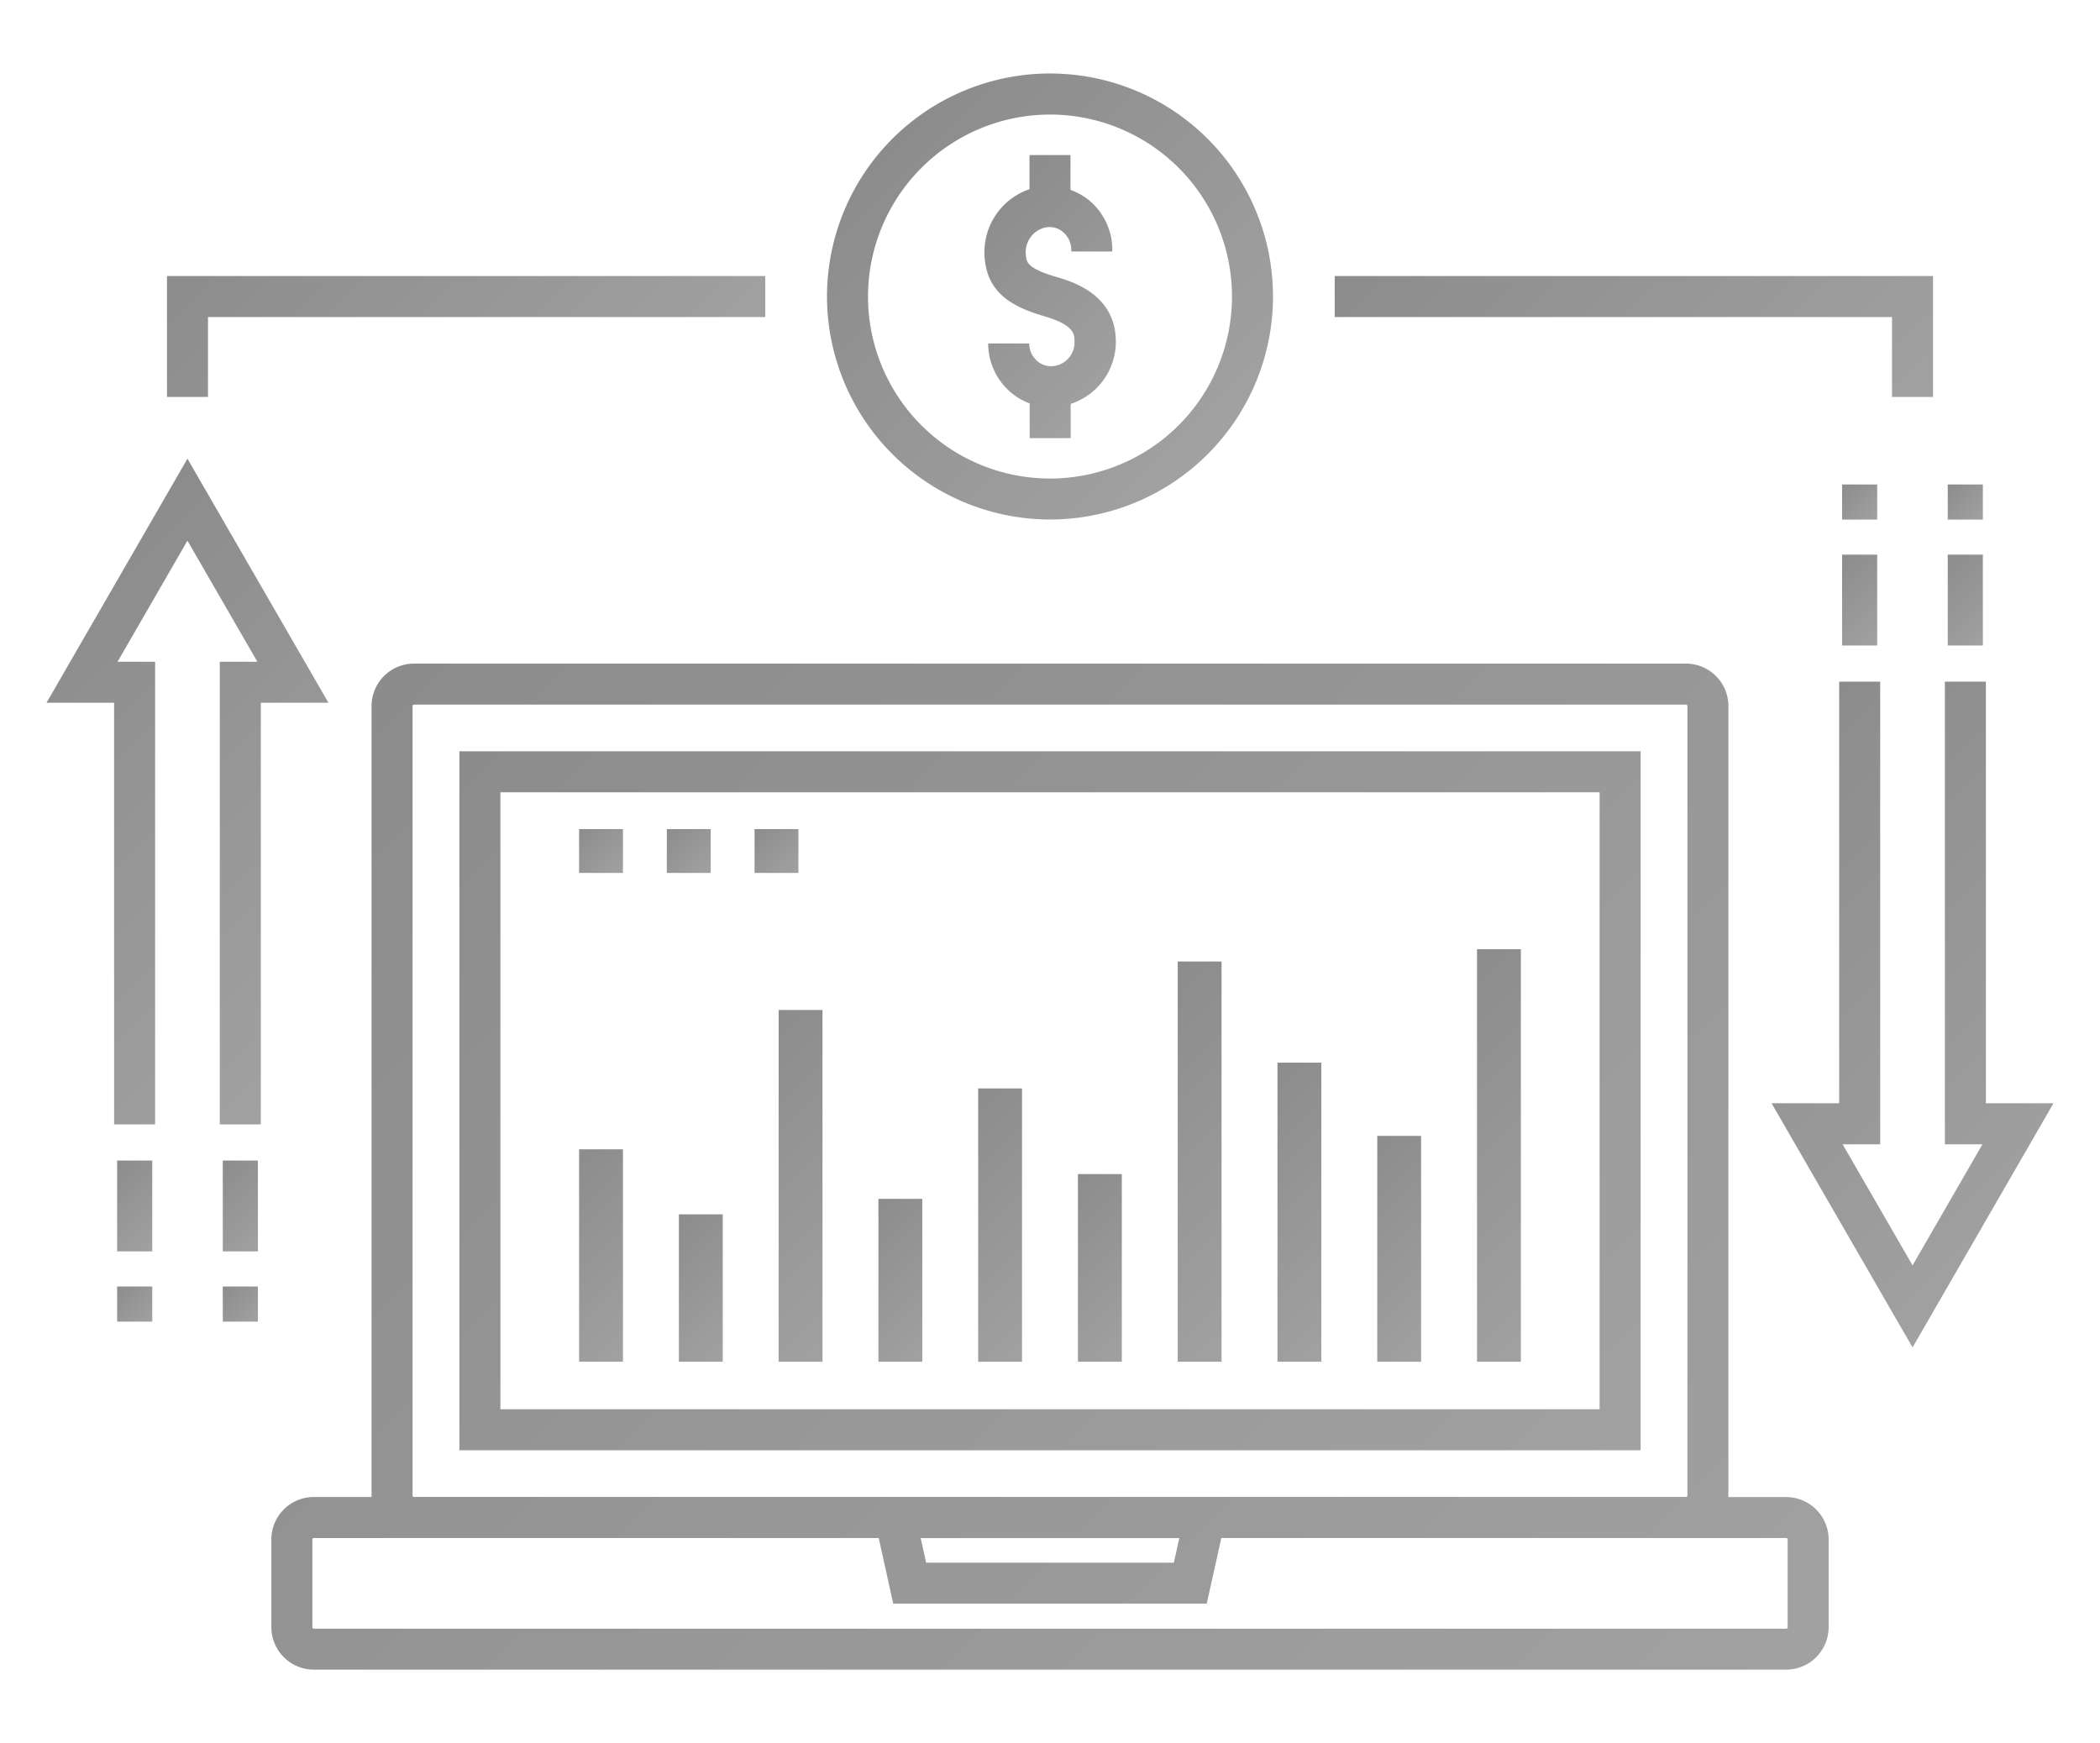 <svg id="katman_1" data-name="katman 1" xmlns="http://www.w3.org/2000/svg" xmlns:xlink="http://www.w3.org/1999/xlink" viewBox="0 0 512 425">
  <defs>
    <style>
      .cls-1 {
        fill: url(#Adsız_degrade_11);
      }

      .cls-2 {
        fill: url(#Adsız_degrade_11-2);
      }

      .cls-3 {
        fill: url(#Adsız_degrade_11-3);
      }

      .cls-4 {
        fill: url(#Adsız_degrade_11-4);
      }

      .cls-5 {
        fill: url(#Adsız_degrade_11-5);
      }

      .cls-6 {
        fill: url(#Adsız_degrade_11-6);
      }

      .cls-7 {
        fill: url(#Adsız_degrade_11-7);
      }

      .cls-8 {
        fill: url(#Adsız_degrade_11-8);
      }

      .cls-9 {
        fill: url(#Adsız_degrade_11-9);
      }

      .cls-10 {
        fill: url(#Adsız_degrade_11-10);
      }

      .cls-11 {
        fill: url(#Adsız_degrade_11-11);
      }

      .cls-12 {
        fill: url(#Adsız_degrade_11-12);
      }

      .cls-13 {
        fill: url(#Adsız_degrade_11-13);
      }

      .cls-14 {
        fill: url(#Adsız_degrade_11-14);
      }

      .cls-15 {
        fill: url(#Adsız_degrade_11-15);
      }

      .cls-16 {
        fill: url(#Adsız_degrade_11-16);
      }

      .cls-17 {
        fill: url(#Adsız_degrade_11-17);
      }

      .cls-18 {
        fill: url(#Adsız_degrade_11-18);
      }

      .cls-19 {
        fill: url(#Adsız_degrade_11-19);
      }

      .cls-20 {
        fill: url(#Adsız_degrade_11-20);
      }

      .cls-21 {
        fill: url(#Adsız_degrade_11-21);
      }

      .cls-22 {
        fill: url(#Adsız_degrade_11-22);
      }

      .cls-23 {
        fill: url(#Adsız_degrade_11-23);
      }

      .cls-24 {
        fill: url(#Adsız_degrade_11-24);
      }

      .cls-25 {
        fill: url(#Adsız_degrade_11-25);
      }

      .cls-26 {
        fill: url(#Adsız_degrade_11-26);
      }

      .cls-27 {
        fill: url(#Adsız_degrade_11-27);
      }

      .cls-28 {
        fill: url(#Adsız_degrade_11-28);
      }

      .cls-29 {
        fill: url(#Adsız_degrade_11-29);
      }
    </style>
    <linearGradient id="Adsız_degrade_11" data-name="Adsız degrade 11" x1="141.38" y1="153.76" x2="370.62" y2="383" gradientUnits="userSpaceOnUse">
      <stop offset="0" stop-color="#8c8c8c"/>
      <stop offset="1" stop-color="#a1a1a1"/>
    </linearGradient>
    <linearGradient id="Adsız_degrade_11-2" x1="359.38" y1="33.33" x2="447.06" y2="121.01" xlink:href="#Adsız_degrade_11"/>
    <linearGradient id="Adsız_degrade_11-3" x1="69.81" y1="38.2" x2="147.74" y2="116.14" xlink:href="#Adsız_degrade_11"/>
    <linearGradient id="Adsız_degrade_11-4" x1="108.9" y1="149.54" x2="403.1" y2="443.74" xlink:href="#Adsız_degrade_11"/>
    <linearGradient id="Adsız_degrade_11-5" x1="130.92" y1="290.49" x2="162.16" y2="321.73" xlink:href="#Adsız_degrade_11"/>
    <linearGradient id="Adsız_degrade_11-6" x1="159.21" y1="302.38" x2="182.52" y2="325.69" xlink:href="#Adsız_degrade_11"/>
    <linearGradient id="Adsız_degrade_11-7" x1="171.08" y1="265.01" x2="219.3" y2="313.24" xlink:href="#Adsız_degrade_11"/>
    <linearGradient id="Adsız_degrade_11-8" x1="206.91" y1="299.55" x2="232.11" y2="324.75" xlink:href="#Adsız_degrade_11"/>
    <linearGradient id="Adsız_degrade_11-9" x1="224.51" y1="279.35" x2="263.17" y2="318.02" xlink:href="#Adsız_degrade_11"/>
    <linearGradient id="Adsız_degrade_11-10" x1="254.05" y1="295.02" x2="282.27" y2="323.24" xlink:href="#Adsız_degrade_11"/>
    <linearGradient id="Adsız_degrade_11-11" x1="265.42" y1="256.14" x2="319.56" y2="310.28" xlink:href="#Adsız_degrade_11"/>
    <linearGradient id="Adsız_degrade_11-12" x1="295.91" y1="274.63" x2="337.72" y2="316.44" xlink:href="#Adsız_degrade_11"/>
    <linearGradient id="Adsız_degrade_11-13" x1="324.7" y1="288.03" x2="357.57" y2="320.91" xlink:href="#Adsız_degrade_11"/>
    <linearGradient id="Adsız_degrade_11-14" x1="337.64" y1="253.9" x2="393.28" y2="309.53" xlink:href="#Adsız_degrade_11"/>
    <linearGradient id="Adsız_degrade_11-15" x1="141.19" y1="202.14" x2="151.89" y2="212.84" xlink:href="#Adsız_degrade_11"/>
    <linearGradient id="Adsız_degrade_11-16" x1="162.58" y1="202.14" x2="173.28" y2="212.84" xlink:href="#Adsız_degrade_11"/>
    <linearGradient id="Adsız_degrade_11-17" x1="183.97" y1="202.14" x2="194.66" y2="212.84" xlink:href="#Adsız_degrade_11"/>
    <linearGradient id="Adsız_degrade_11-18" x1="217.58" y1="33.87" x2="294.42" y2="110.72" xlink:href="#Adsız_degrade_11"/>
    <linearGradient id="Adsız_degrade_11-19" x1="236.25" y1="52.55" x2="275.74" y2="92.04" xlink:href="#Adsız_degrade_11"/>
    <linearGradient id="Adsız_degrade_11-20" x1="0.65" y1="156.88" x2="90.75" y2="246.98" xlink:href="#Adsız_degrade_11"/>
    <linearGradient id="Adsız_degrade_11-21" x1="25.16" y1="286.35" x2="40.52" y2="301.7" xlink:href="#Adsız_degrade_11"/>
    <linearGradient id="Adsız_degrade_11-22" x1="28.56" y1="313.66" x2="37.12" y2="322.22" xlink:href="#Adsız_degrade_11"/>
    <linearGradient id="Adsız_degrade_11-23" x1="50.92" y1="286.35" x2="66.28" y2="301.7" xlink:href="#Adsız_degrade_11"/>
    <linearGradient id="Adsız_degrade_11-24" x1="54.32" y1="313.66" x2="62.88" y2="322.22" xlink:href="#Adsız_degrade_11"/>
    <linearGradient id="Adsız_degrade_11-25" x1="421.24" y1="193.35" x2="511.35" y2="283.46" xlink:href="#Adsız_degrade_11"/>
    <linearGradient id="Adsız_degrade_11-26" x1="471.48" y1="138.63" x2="486.84" y2="153.99" xlink:href="#Adsız_degrade_11"/>
    <linearGradient id="Adsız_degrade_11-27" x1="474.88" y1="118.12" x2="483.44" y2="126.68" xlink:href="#Adsız_degrade_11"/>
    <linearGradient id="Adsız_degrade_11-28" x1="445.72" y1="138.63" x2="461.08" y2="153.99" xlink:href="#Adsız_degrade_11"/>
    <linearGradient id="Adsız_degrade_11-29" x1="449.12" y1="118.12" x2="457.68" y2="126.68" xlink:href="#Adsız_degrade_11"/>
  </defs>
  <title>pc icon</title>
  <g>
    <path class="cls-1" d="M400,183.17H112V353.59H400V183.17ZM390,343.59H122V193.17H390V343.59Z"/>
    <polygon class="cls-2" points="461.29 96.78 471.29 96.78 471.29 67.3 325.42 67.3 325.42 77.3 461.29 77.3 461.29 96.78"/>
    <polygon class="cls-3" points="50.71 77.3 186.58 77.3 186.58 67.3 40.71 67.3 40.71 96.78 50.71 96.78 50.71 77.3"/>
    <path class="cls-4" d="M435.51,365H421.4c0-.12,0-.23,0-.35V172.13a10.36,10.36,0,0,0-10.35-10.34H100.94a10.36,10.36,0,0,0-10.35,10.34v192.5c0,.12,0,.24,0,.35H76.5a10.36,10.36,0,0,0-10.34,10.34v21.39A10.36,10.36,0,0,0,76.5,407.07h359a10.36,10.36,0,0,0,10.34-10.35V375.33A10.36,10.36,0,0,0,435.51,365ZM100.58,172.13a.35.35,0,0,1,.35-.34H411.06a.35.35,0,0,1,.35.34v192.5a.35.35,0,0,1-.35.34H100.94a.35.35,0,0,1-.35-.34V172.13ZM287.53,375,286.19,381H225.81L224.47,375Zm148.32,21.74a.35.35,0,0,1-.34.35H76.5a.35.35,0,0,1-.34-.35V375.33a.34.34,0,0,1,.34-.34H214.24l3.54,16h76.43l3.56-16H435.51a.34.34,0,0,1,.34.34Z"/>
    <rect class="cls-5" x="141.19" y="280.21" width="10.69" height="51.79"/>
    <rect class="cls-6" x="165.52" y="296.07" width="10.69" height="35.93"/>
    <rect class="cls-7" x="189.84" y="246.24" width="10.69" height="85.76"/>
    <rect class="cls-8" x="214.17" y="292.29" width="10.69" height="39.71"/>
    <rect class="cls-9" x="238.49" y="265.37" width="10.69" height="66.63"/>
    <rect class="cls-10" x="262.81" y="286.25" width="10.7" height="45.75"/>
    <rect class="cls-11" x="287.14" y="234.42" width="10.69" height="97.58"/>
    <rect class="cls-12" x="311.46" y="259.08" width="10.69" height="72.92"/>
    <rect class="cls-13" x="335.79" y="276.94" width="10.69" height="55.06"/>
    <rect class="cls-14" x="360.11" y="231.42" width="10.69" height="100.58"/>
    <rect class="cls-15" x="141.19" y="202.14" width="10.69" height="10.69"/>
    <rect class="cls-16" x="162.58" y="202.14" width="10.69" height="10.69"/>
    <rect class="cls-17" x="183.97" y="202.14" width="10.69" height="10.69"/>
    <path class="cls-18" d="M256,126.66A54.37,54.37,0,1,0,201.63,72.3,54.43,54.43,0,0,0,256,126.66Zm0-98.73A44.37,44.37,0,1,1,211.63,72.3,44.42,44.42,0,0,1,256,27.93Z"/>
    <path class="cls-19" d="M254.59,77.1c7.28,2.14,7.34,4.34,7.38,6a5.82,5.82,0,0,1-4,5.91,7.09,7.09,0,0,1-1.12.24,5.09,5.09,0,0,1-4-1.26,5.66,5.66,0,0,1-1.92-4.25h-10a15.67,15.67,0,0,0,5.31,11.75,15.26,15.26,0,0,0,4.8,2.86v8.48h10V98.47a15.91,15.91,0,0,0,11-15.7c-.31-11.09-10.67-14.13-14.56-15.27-7.07-2.07-7.2-3.62-7.35-5.26a6.15,6.15,0,0,1,4.69-6.77l.47-.07a5,5,0,0,1,4,1.28,5.66,5.66,0,0,1,1.9,4.25v.39l10,0v-.39a15.66,15.66,0,0,0-5.27-11.76A15.25,15.25,0,0,0,261,46.3v-8.5H251v8.33a16.18,16.18,0,0,0-10.9,17C240.87,71.89,247.52,75,254.59,77.1Z"/>
    <polygon class="cls-20" points="45.7 111.83 11.34 171.34 27.82 171.34 27.82 274.14 37.82 274.14 37.82 161.34 28.66 161.34 45.7 131.82 62.75 161.34 53.59 161.34 53.59 274.14 63.59 274.14 63.59 171.34 80.08 171.34 45.7 111.83"/>
    <rect class="cls-21" x="28.56" y="282.95" width="8.56" height="22.15"/>
    <rect class="cls-22" x="28.56" y="313.66" width="8.56" height="8.56"/>
    <rect class="cls-23" x="54.32" y="282.95" width="8.56" height="22.15"/>
    <rect class="cls-24" x="54.32" y="313.66" width="8.56" height="8.56"/>
    <polygon class="cls-25" points="484.18 268.99 484.18 166.19 474.18 166.19 474.18 278.99 483.34 278.99 466.3 308.51 449.25 278.99 458.41 278.99 458.41 166.19 448.41 166.19 448.41 268.99 431.93 268.99 466.3 328.51 500.66 268.99 484.18 268.99"/>
    <rect class="cls-26" x="474.88" y="135.23" width="8.56" height="22.15"/>
    <rect class="cls-27" x="474.88" y="118.12" width="8.56" height="8.56"/>
    <rect class="cls-28" x="449.12" y="135.23" width="8.56" height="22.15"/>
    <rect class="cls-29" x="449.12" y="118.12" width="8.56" height="8.56"/>
  </g>
</svg>
